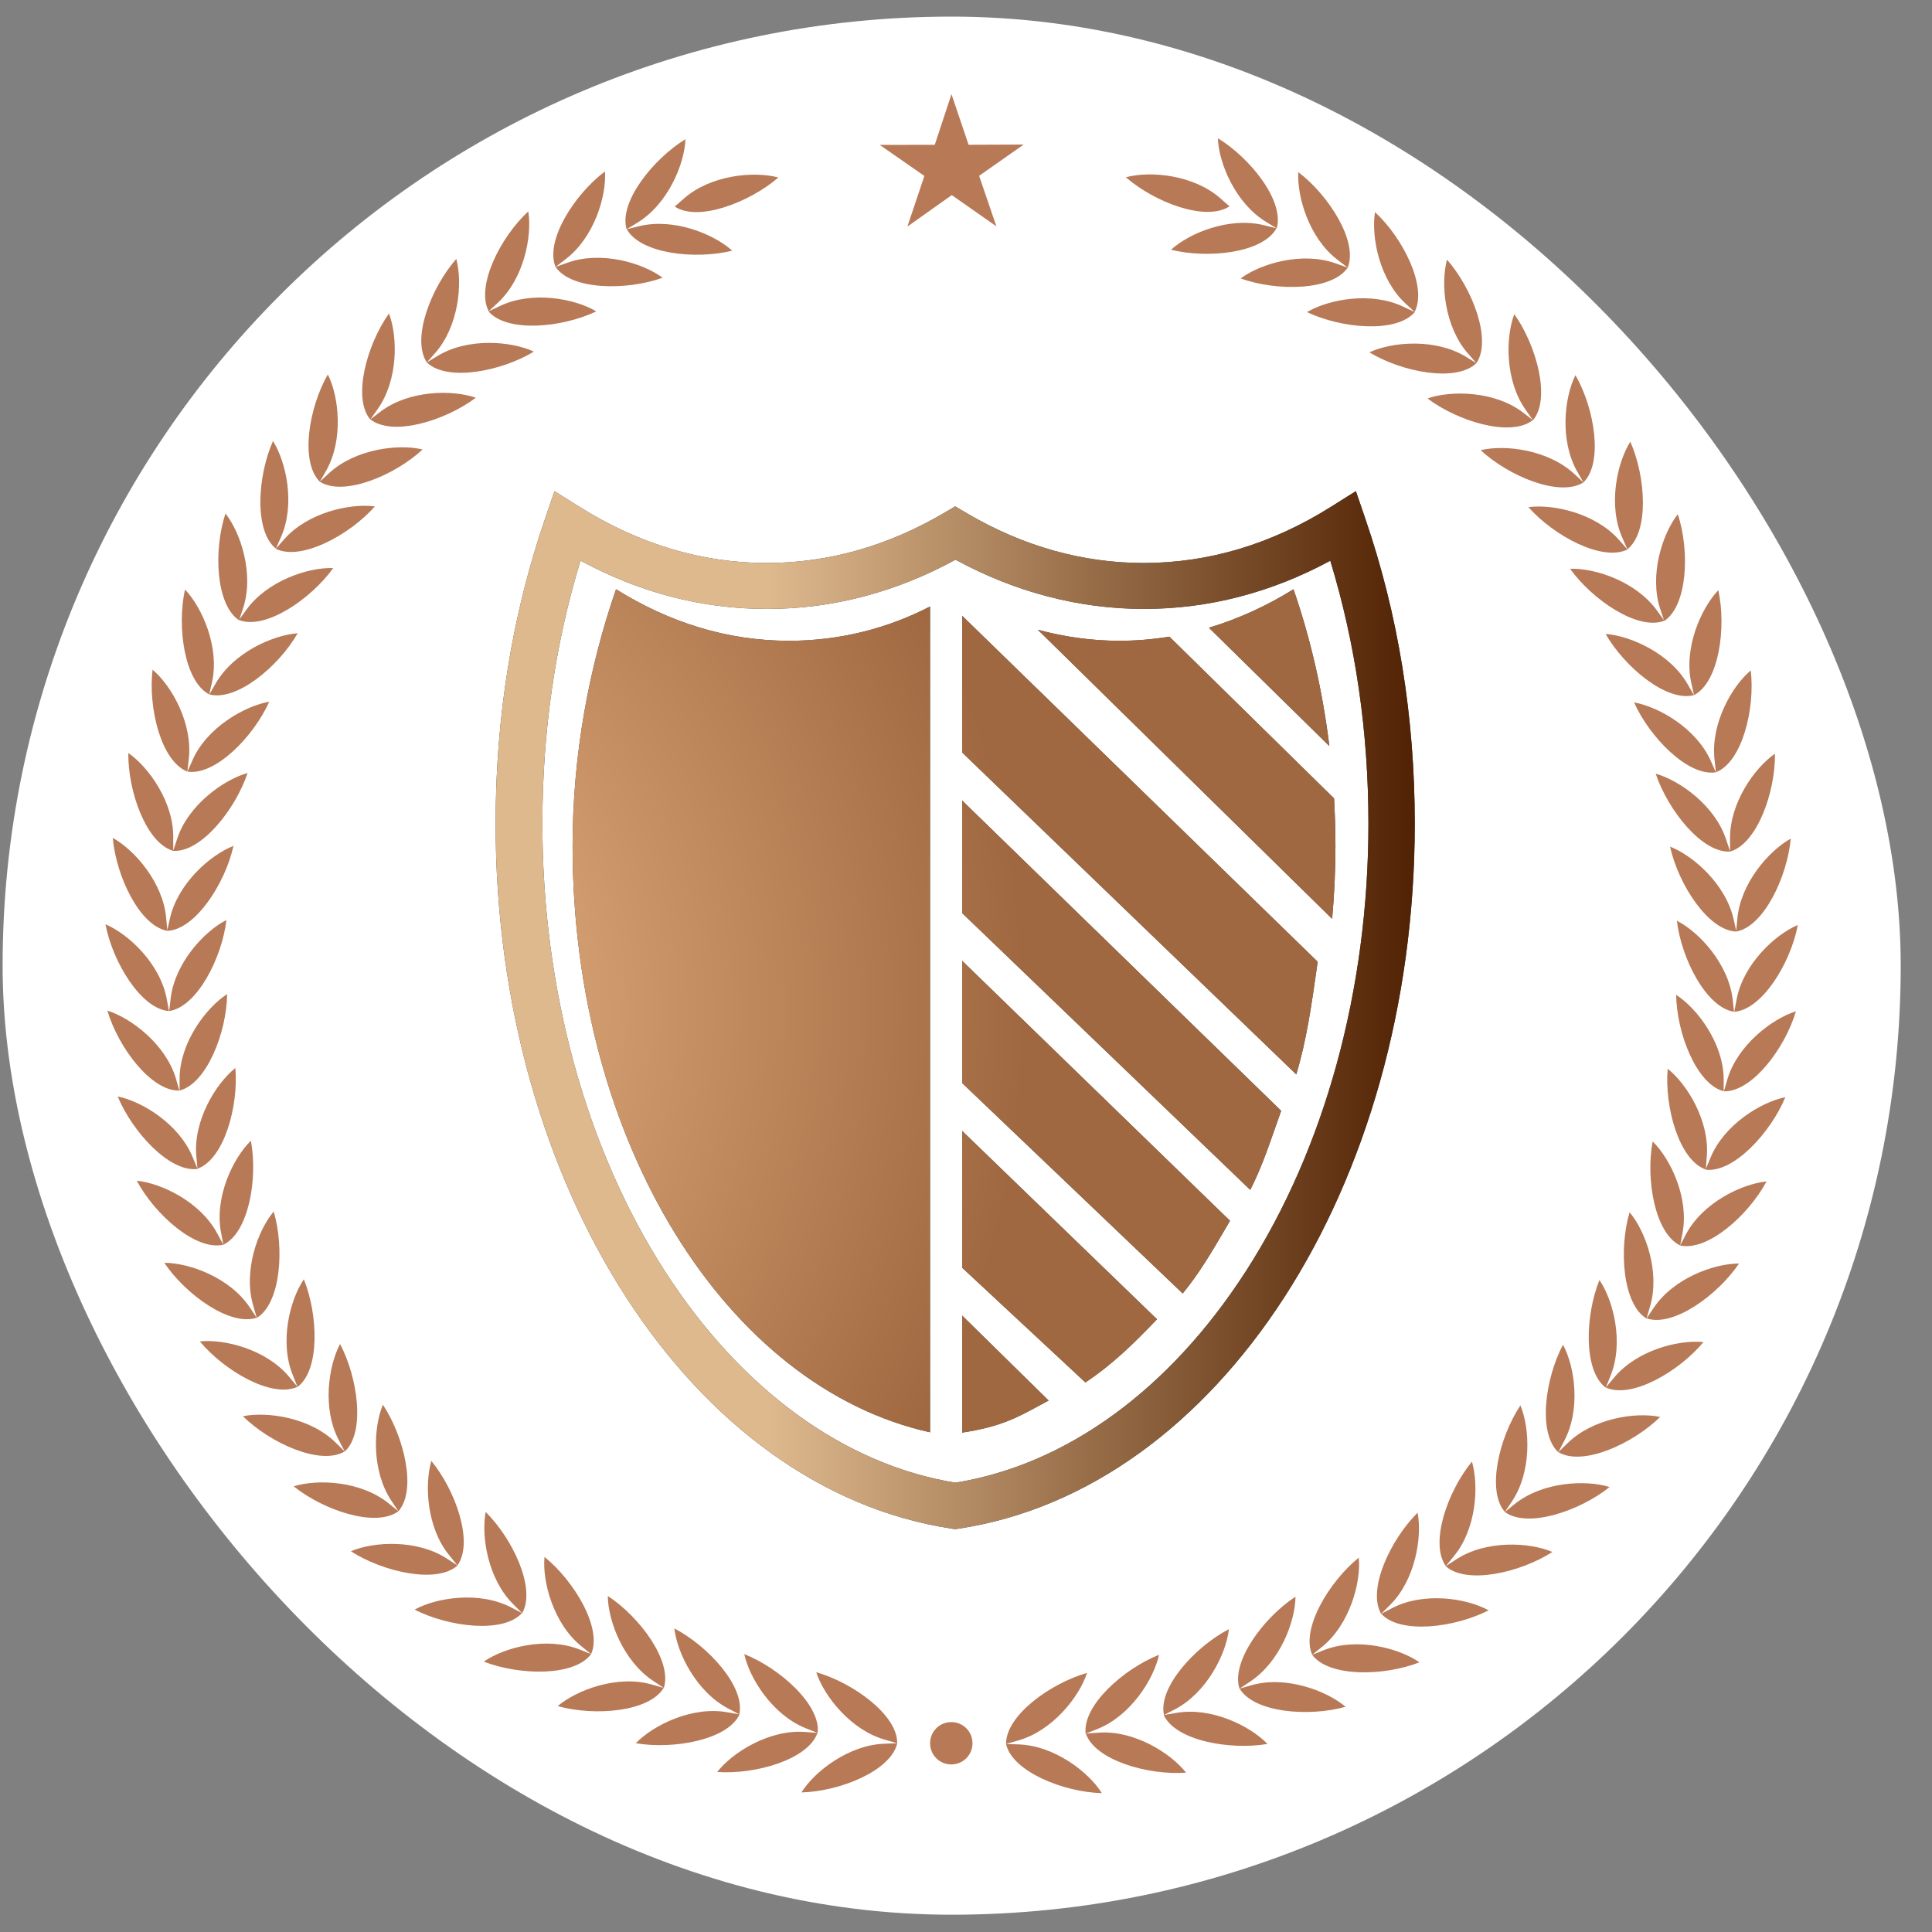 <svg width="57" height="57" viewBox="0 0 57 57" fill="none" xmlns="http://www.w3.org/2000/svg">
<rect x="0" y="0" width="57" height="57" fill="#808080" stroke="none"/>
<rect x="0.077" y="0.49" width="56" height="56" rx="28" fill="white"/>
<path fill-rule="evenodd" clip-rule="evenodd" d="M37.659 6.737C37.256 7.465 35.646 7.639 34.549 7.368C35.098 6.869 36.278 6.39 37.298 6.646L37.666 6.737L37.347 6.542C36.451 5.994 35.958 4.821 35.931 4.078C36.895 4.668 37.902 5.938 37.666 6.737H37.659ZM28.066 50.807C28.413 50.807 28.691 51.084 28.691 51.431C28.691 51.779 28.413 52.056 28.066 52.056C27.719 52.056 27.441 51.779 27.441 51.431C27.441 51.084 27.719 50.807 28.066 50.807ZM36.278 6.091L35.993 5.841C35.202 5.154 33.938 5.036 33.217 5.23C34.07 5.973 35.584 6.549 36.278 6.084V6.091ZM19.903 6.091C20.59 6.556 22.11 5.973 22.964 5.237C22.249 5.043 20.979 5.161 20.188 5.848L19.903 6.098V6.091ZM26.47 51.438C26.275 52.251 24.769 52.854 23.645 52.882C24.04 52.251 25.054 51.48 26.095 51.445L26.47 51.431C26.483 50.599 25.172 49.648 24.082 49.335C24.311 50.043 25.102 51.043 26.109 51.327L26.47 51.431V51.438ZM24.123 51.126C24.221 50.3 23.006 49.217 21.958 48.801C22.117 49.529 22.798 50.598 23.77 50.987L24.117 51.126L23.742 51.098C22.701 51.022 21.618 51.695 21.16 52.278C22.284 52.361 23.846 51.91 24.117 51.126H24.123ZM21.819 50.578C21.472 51.334 19.869 51.619 18.758 51.431C19.272 50.897 20.417 50.335 21.444 50.515L21.812 50.578C21.992 49.766 20.896 48.565 19.896 48.044C19.98 48.787 20.556 49.918 21.479 50.404L21.812 50.578H21.819ZM19.584 49.8C19.841 49.009 18.876 47.704 17.932 47.086C17.939 47.829 18.397 49.016 19.272 49.592L19.584 49.8L19.223 49.696C18.216 49.411 17.023 49.856 16.453 50.335C17.543 50.64 19.16 50.508 19.584 49.793V49.8ZM17.439 48.801C16.946 49.467 15.322 49.432 14.274 49.023C14.885 48.599 16.12 48.28 17.092 48.662L17.439 48.801C17.779 48.044 16.946 46.649 16.065 45.934C15.995 46.677 16.335 47.905 17.148 48.565L17.439 48.801ZM15.405 47.593C15.822 46.871 15.128 45.399 14.329 44.608C14.191 45.337 14.399 46.593 15.142 47.329L15.405 47.593L15.072 47.419C14.142 46.94 12.886 47.128 12.233 47.489C13.24 48.002 14.85 48.204 15.405 47.586V47.593ZM13.503 46.184C12.886 46.739 11.303 46.378 10.352 45.767C11.032 45.476 12.309 45.413 13.184 45.983L13.496 46.184L13.26 45.892C12.594 45.087 12.518 43.817 12.726 43.102C13.441 43.97 13.982 45.504 13.496 46.184H13.503ZM11.754 44.587C11.081 45.08 9.547 44.559 8.665 43.852C9.373 43.629 10.644 43.692 11.463 44.351L11.754 44.587C12.303 43.963 11.921 42.387 11.296 41.443C11.011 42.13 10.963 43.4 11.546 44.275L11.754 44.587ZM10.172 42.824L9.998 42.491C9.505 41.568 9.686 40.305 10.033 39.652C10.56 40.652 10.782 42.262 10.172 42.824L9.901 42.56C9.158 41.825 7.895 41.637 7.166 41.783C7.971 42.574 9.45 43.248 10.165 42.824H10.172ZM8.776 40.915C8.02 41.263 6.618 40.443 5.896 39.576C6.638 39.499 7.867 39.819 8.533 40.624L8.776 40.915L8.638 40.568C8.242 39.597 8.547 38.361 8.964 37.743C9.387 38.791 9.443 40.416 8.783 40.915H8.776ZM7.576 38.875C6.791 39.145 5.472 38.188 4.848 37.257C5.59 37.257 6.784 37.695 7.367 38.569L7.576 38.882C8.284 38.451 8.395 36.827 8.075 35.744C7.596 36.313 7.173 37.514 7.471 38.521L7.576 38.882V38.875ZM6.59 36.723C5.778 36.91 4.57 35.834 4.035 34.835C4.778 34.911 5.917 35.467 6.409 36.39L6.59 36.723C7.34 36.362 7.61 34.765 7.402 33.655C6.868 34.175 6.326 35.328 6.52 36.355L6.59 36.723ZM5.826 34.481L5.792 34.106C5.701 33.065 6.361 31.975 6.944 31.51C7.041 32.635 6.611 34.203 5.826 34.481L5.681 34.134C5.285 33.169 4.202 32.496 3.473 32.35C3.904 33.391 5 34.592 5.826 34.488V34.481ZM5.292 32.176C4.459 32.197 3.487 30.899 3.168 29.816C3.876 30.038 4.889 30.816 5.188 31.815L5.292 32.176C6.097 31.975 6.687 30.462 6.701 29.33C6.076 29.733 5.313 30.753 5.299 31.802V32.176H5.292ZM4.993 29.83L5.035 29.455C5.16 28.414 6.021 27.477 6.68 27.144C6.548 28.262 5.812 29.712 4.986 29.83L4.917 29.462C4.723 28.435 3.799 27.56 3.112 27.269C3.321 28.38 4.16 29.768 4.986 29.83H4.993ZM4.931 27.463L5.014 27.095C5.243 26.075 6.194 25.228 6.888 24.957C6.645 26.061 5.764 27.428 4.938 27.463L4.903 27.088C4.813 26.047 3.98 25.082 3.327 24.721C3.425 25.846 4.119 27.317 4.938 27.463H4.931ZM5.111 25.103C4.313 24.874 3.772 23.347 3.786 22.216C4.396 22.639 5.132 23.68 5.111 24.728V25.103C5.937 25.152 6.944 23.881 7.305 22.806C6.59 23.007 5.556 23.75 5.229 24.742L5.111 25.096V25.103ZM5.528 22.771L5.681 22.424C6.104 21.466 7.208 20.834 7.943 20.702C7.485 21.73 6.347 22.896 5.528 22.764L5.57 22.389C5.688 21.348 5.07 20.237 4.501 19.758C4.369 20.883 4.75 22.459 5.528 22.764V22.771ZM6.173 20.494L6.361 20.168C6.881 19.259 8.041 18.738 8.783 18.683C8.221 19.661 6.979 20.702 6.173 20.487L6.257 20.119C6.479 19.099 5.972 17.933 5.458 17.392C5.216 18.495 5.438 20.105 6.173 20.487V20.494ZM7.048 18.294L7.27 17.988C7.881 17.142 9.089 16.732 9.831 16.76C9.172 17.676 7.832 18.592 7.055 18.294L7.173 17.94C7.499 16.947 7.11 15.732 6.652 15.149C6.298 16.225 6.361 17.843 7.055 18.301L7.048 18.294ZM8.138 16.191C8.88 16.558 10.31 15.788 11.06 14.941C10.324 14.844 9.082 15.122 8.388 15.906L8.138 16.191L8.29 15.844C8.714 14.886 8.45 13.643 8.054 13.011C7.596 14.046 7.492 15.663 8.138 16.184V16.191ZM9.436 14.212C8.846 13.629 9.11 12.026 9.672 11.047C10.005 11.713 10.137 12.977 9.623 13.886L9.436 14.212L9.713 13.956C10.484 13.248 11.747 13.088 12.469 13.261C11.643 14.025 10.144 14.657 9.436 14.212ZM10.928 12.373L11.227 12.144C12.06 11.512 13.337 11.491 14.038 11.734C13.136 12.415 11.581 12.887 10.928 12.373L11.143 12.068C11.747 11.214 11.74 9.943 11.476 9.249C10.824 10.166 10.394 11.734 10.921 12.373H10.928ZM12.594 10.693C12.129 9.999 12.719 8.486 13.462 7.639C13.656 8.361 13.531 9.624 12.844 10.409L12.594 10.693C13.191 11.269 14.787 10.957 15.752 10.374C15.079 10.062 13.809 9.957 12.913 10.499L12.594 10.693ZM14.42 9.187C14.031 8.451 14.76 7 15.586 6.237C15.704 6.973 15.454 8.222 14.69 8.93L14.413 9.187L14.753 9.027C15.697 8.576 16.953 8.805 17.592 9.187C16.571 9.673 14.954 9.819 14.413 9.187H14.42ZM16.391 7.875L16.745 7.75C17.731 7.396 18.952 7.75 19.549 8.194C18.487 8.576 16.863 8.562 16.391 7.875L16.689 7.646C17.522 7.014 17.897 5.793 17.849 5.057C16.946 5.737 16.072 7.105 16.391 7.875ZM18.487 6.764C18.251 5.966 19.265 4.696 20.223 4.106C20.195 4.849 19.702 6.022 18.806 6.57L18.487 6.764L18.855 6.674C19.869 6.424 21.049 6.896 21.604 7.396C20.507 7.667 18.897 7.486 18.494 6.764H18.487ZM29.683 51.459C29.871 52.271 31.384 52.875 32.508 52.903C32.113 52.271 31.099 51.501 30.058 51.466L29.683 51.452C29.67 50.619 30.982 49.668 32.071 49.356C31.842 50.064 31.051 51.063 30.044 51.348L29.683 51.452V51.459ZM32.03 51.147C31.932 50.321 33.147 49.238 34.195 48.822C34.036 49.55 33.355 50.619 32.384 51.008L32.036 51.147L32.411 51.119C33.453 51.043 34.535 51.716 34.993 52.299C33.869 52.382 32.307 51.931 32.036 51.147H32.03ZM34.334 50.598C34.681 51.355 36.285 51.64 37.395 51.452C36.882 50.918 35.736 50.355 34.709 50.536L34.341 50.598C34.161 49.786 35.257 48.586 36.257 48.065C36.173 48.808 35.597 49.939 34.674 50.425L34.341 50.598H34.334ZM36.569 49.821C36.312 49.03 37.277 47.725 38.221 47.107C38.214 47.85 37.756 49.037 36.882 49.613L36.569 49.821L36.93 49.717C37.937 49.432 39.13 49.877 39.7 50.355C38.61 50.661 36.993 50.529 36.569 49.814V49.821ZM38.714 48.822C39.207 49.488 40.831 49.453 41.879 49.044C41.268 48.62 40.033 48.301 39.061 48.683L38.714 48.822C38.374 48.065 39.207 46.67 40.088 45.955C40.158 46.697 39.818 47.926 39.006 48.586L38.714 48.822ZM40.748 47.614C40.331 46.892 41.026 45.42 41.824 44.629C41.962 45.358 41.754 46.614 41.012 47.35L40.748 47.614L41.081 47.44C42.011 46.961 43.267 47.149 43.92 47.51C42.913 48.023 41.303 48.224 40.748 47.607V47.614ZM42.65 46.205C43.267 46.76 44.85 46.399 45.801 45.788C45.121 45.497 43.844 45.434 42.969 46.003L42.657 46.205L42.893 45.913C43.559 45.108 43.635 43.838 43.427 43.123C42.712 43.99 42.171 45.524 42.657 46.205H42.65ZM44.399 44.608L44.607 44.296C45.19 43.428 45.142 42.151 44.857 41.464C44.232 42.401 43.851 43.983 44.399 44.608L44.691 44.372C45.503 43.72 46.78 43.65 47.488 43.872C46.606 44.58 45.065 45.101 44.399 44.608ZM45.981 42.845C46.697 43.269 48.175 42.595 48.98 41.804C48.251 41.651 46.995 41.846 46.245 42.581L45.975 42.845C45.364 42.276 45.586 40.672 46.113 39.673C46.467 40.325 46.641 41.589 46.148 42.512L45.975 42.845H45.981ZM47.377 40.936C48.133 41.283 49.535 40.464 50.257 39.596C49.515 39.52 48.286 39.84 47.62 40.645L47.377 40.936L47.516 40.589C47.911 39.617 47.606 38.382 47.189 37.764C46.766 38.812 46.71 40.437 47.37 40.936H47.377ZM48.578 38.895C49.362 39.166 50.681 38.208 51.306 37.278C50.563 37.278 49.369 37.715 48.786 38.59L48.578 38.902C47.87 38.472 47.758 36.848 48.078 35.765C48.557 36.334 48.98 37.535 48.682 38.541L48.578 38.902V38.895ZM49.563 36.744C50.375 36.931 51.583 35.855 52.118 34.856C51.375 34.932 50.236 35.487 49.744 36.41L49.57 36.744C48.821 36.383 48.55 34.786 48.758 33.676C49.292 34.196 49.834 35.349 49.64 36.376L49.57 36.744H49.563ZM50.327 34.502L50.355 34.127C50.445 33.086 49.785 31.996 49.202 31.531C49.105 32.655 49.535 34.224 50.32 34.502L50.466 34.155C50.861 33.19 51.944 32.517 52.673 32.371C52.242 33.412 51.146 34.613 50.32 34.509L50.327 34.502ZM50.861 32.197C51.694 32.218 52.666 30.92 52.985 29.837C52.277 30.059 51.264 30.837 50.965 31.836L50.861 32.197C50.056 31.996 49.466 30.483 49.452 29.351C50.077 29.754 50.84 30.774 50.854 31.822V32.197H50.861ZM51.16 29.851L51.118 29.476C50.993 28.435 50.132 27.498 49.473 27.165C49.605 28.282 50.341 29.733 51.167 29.851L51.236 29.483C51.43 28.456 52.354 27.581 53.041 27.29C52.833 28.4 51.993 29.789 51.167 29.851H51.16ZM51.222 27.484C52.041 27.338 52.728 25.867 52.833 24.742C52.18 25.103 51.347 26.068 51.257 27.109L51.222 27.484C50.389 27.449 49.515 26.082 49.272 24.978C49.966 25.249 50.917 26.096 51.146 27.116L51.229 27.484H51.222ZM51.042 25.124C51.84 24.895 52.381 23.368 52.367 22.236C51.757 22.66 51.028 23.701 51.042 24.749V25.124C50.216 25.173 49.209 23.902 48.848 22.826C49.563 23.028 50.597 23.77 50.924 24.763L51.042 25.117V25.124ZM50.625 22.792L50.472 22.445C50.042 21.487 48.946 20.855 48.21 20.723C48.668 21.751 49.806 22.917 50.625 22.785L50.584 22.41C50.466 21.369 51.083 20.258 51.653 19.779C51.784 20.904 51.403 22.479 50.625 22.785V22.792ZM49.98 20.515L49.792 20.189C49.272 19.279 48.112 18.759 47.37 18.703C47.932 19.682 49.175 20.723 49.98 20.508L49.896 20.14C49.674 19.12 50.181 17.954 50.695 17.412C50.938 18.516 50.715 20.126 49.98 20.508V20.515ZM49.105 18.315L48.883 18.009C48.272 17.162 47.064 16.753 46.322 16.781C46.981 17.697 48.321 18.613 49.098 18.315L48.98 17.961C48.654 16.968 49.043 15.753 49.501 15.17C49.855 16.246 49.792 17.863 49.098 18.322L49.105 18.315ZM48.015 16.211C47.273 16.579 45.843 15.809 45.093 14.962C45.829 14.865 47.071 15.143 47.765 15.927L48.015 16.211L47.863 15.864C47.439 14.906 47.703 13.664 48.099 13.032C48.557 14.067 48.661 15.684 48.015 16.204V16.211ZM46.717 14.233C47.307 13.65 47.044 12.047 46.481 11.068C46.148 11.734 46.016 12.998 46.53 13.907L46.717 14.233L46.44 13.976C45.669 13.268 44.406 13.109 43.684 13.282C44.51 14.046 46.009 14.677 46.717 14.233ZM45.225 12.394L44.926 12.165C44.093 11.533 42.816 11.512 42.115 11.755C43.018 12.435 44.572 12.907 45.225 12.394L45.01 12.088C44.406 11.235 44.413 9.964 44.677 9.27C45.329 10.186 45.759 11.755 45.232 12.394H45.225ZM43.559 10.714C44.024 10.02 43.434 8.507 42.691 7.66C42.497 8.382 42.622 9.645 43.309 10.429L43.559 10.714C42.962 11.29 41.366 10.978 40.401 10.395C41.074 10.082 42.344 9.978 43.24 10.52L43.559 10.714ZM41.733 9.208C42.122 8.472 41.393 7.021 40.567 6.258C40.449 6.993 40.699 8.243 41.463 8.951L41.74 9.208L41.4 9.048C40.456 8.597 39.207 8.826 38.561 9.208C39.582 9.694 41.199 9.839 41.74 9.208H41.733ZM39.762 7.896C40.075 7.125 39.2 5.758 38.304 5.078C38.263 5.82 38.631 7.035 39.464 7.667L39.762 7.896C39.29 8.583 37.666 8.597 36.604 8.215C37.201 7.771 38.422 7.417 39.408 7.771L39.762 7.896Z" fill="#B77956"/>
<path fill-rule="evenodd" clip-rule="evenodd" d="M28.072 2.779L28.576 4.271L30.201 4.265L28.887 5.187L29.396 6.677L28.08 5.756L26.771 6.684L27.272 5.191L25.953 4.274L27.578 4.273L28.072 2.779Z" fill="#B77956"/>
<g clip-path="url(#clip0_498_4888)">
<path d="M28.184 45.115L28.08 45.1C20.408 43.939 14.622 34.997 14.622 24.298C14.622 21.152 15.111 18.13 16.078 15.312L16.359 14.49L17.101 14.956C18.848 16.051 20.705 16.61 22.622 16.61C24.422 16.61 26.172 16.116 27.827 15.148L28.181 14.94L28.535 15.148C30.19 16.119 31.943 16.61 33.74 16.61C35.657 16.61 37.514 16.054 39.261 14.956L40.003 14.49L40.284 15.312C41.251 18.13 41.74 21.152 41.74 24.298C41.74 35 35.954 43.942 28.282 45.1L28.178 45.115H28.184ZM17.126 16.544C16.378 18.992 16.002 21.596 16.002 24.298C16.002 29.198 17.287 33.889 19.618 37.507C21.87 41.001 24.909 43.21 28.187 43.744C31.466 43.213 34.504 41.001 36.756 37.507C39.087 33.889 40.373 29.198 40.373 24.298C40.373 21.596 39.994 18.992 39.248 16.544C37.498 17.488 35.654 17.965 33.749 17.965C31.845 17.965 29.959 17.475 28.19 16.513C26.422 17.478 24.555 17.965 22.631 17.965C20.708 17.965 18.882 17.488 17.133 16.544H17.126Z" fill="#414042"/>
<path d="M28.184 45.115L28.08 45.1C20.408 43.939 14.622 34.997 14.622 24.298C14.622 21.152 15.111 18.13 16.078 15.312L16.359 14.49L17.101 14.956C18.848 16.051 20.705 16.61 22.622 16.61C24.422 16.61 26.172 16.116 27.827 15.148L28.181 14.94L28.535 15.148C30.19 16.119 31.943 16.61 33.74 16.61C35.657 16.61 37.514 16.054 39.261 14.956L40.003 14.49L40.284 15.312C41.251 18.13 41.74 21.152 41.74 24.298C41.74 35 35.954 43.942 28.282 45.1L28.178 45.115H28.184ZM17.126 16.544C16.378 18.992 16.002 21.596 16.002 24.298C16.002 29.198 17.287 33.889 19.618 37.507C21.87 41.001 24.909 43.21 28.187 43.744C31.466 43.213 34.504 41.001 36.756 37.507C39.087 33.889 40.373 29.198 40.373 24.298C40.373 21.596 39.994 18.992 39.248 16.544C37.498 17.488 35.654 17.965 33.749 17.965C31.845 17.965 29.959 17.475 28.19 16.513C26.422 17.478 24.555 17.965 22.631 17.965C20.708 17.965 18.882 17.488 17.133 16.544H17.126Z" fill="url(#paint0_linear_498_4888)"/>
<path fill-rule="evenodd" clip-rule="evenodd" d="M23.279 18.905C24.76 18.905 26.175 18.548 27.439 17.894V42.257C21.438 40.929 16.893 33.696 16.893 24.968C16.893 22.25 17.382 19.678 18.175 17.385C19.741 18.362 21.45 18.905 23.279 18.905ZM28.386 37.401V33.368H28.389L34.135 38.922C33.449 39.642 32.805 40.268 32.022 40.786L28.386 37.401ZM39.22 22.011C39.021 20.382 38.661 18.828 38.162 17.385C37.369 17.878 36.535 18.26 35.667 18.52L39.22 22.011ZM30.619 18.579C31.399 18.79 32.202 18.905 33.026 18.905C33.525 18.905 34.018 18.862 34.501 18.784L39.359 23.556C39.384 24.022 39.4 24.49 39.4 24.965C39.4 25.691 39.365 26.405 39.302 27.109L30.619 18.579ZM28.386 28.347V31.953L34.893 38.161C35.375 37.577 35.747 36.942 36.145 36.263L36.145 36.263C36.192 36.182 36.24 36.1 36.289 36.017L28.386 28.347ZM28.386 42.266V38.813L30.938 41.32C30.844 41.37 30.754 41.419 30.667 41.466C30.003 41.827 29.503 42.099 28.386 42.266ZM28.386 18.167V22.2L38.244 31.698C38.547 30.694 38.696 29.643 38.85 28.552L38.876 28.375L28.386 18.167ZM28.386 26.938V23.618L37.798 32.772C37.737 32.943 37.678 33.113 37.619 33.281C37.398 33.913 37.185 34.522 36.886 35.105L28.386 26.938Z" fill="#414042"/>
<path fill-rule="evenodd" clip-rule="evenodd" d="M23.279 18.905C24.76 18.905 26.175 18.548 27.439 17.894V42.257C21.438 40.929 16.893 33.696 16.893 24.968C16.893 22.25 17.382 19.678 18.175 17.385C19.741 18.362 21.45 18.905 23.279 18.905ZM28.386 37.401V33.368H28.389L34.135 38.922C33.449 39.642 32.805 40.268 32.022 40.786L28.386 37.401ZM39.22 22.011C39.021 20.382 38.661 18.828 38.162 17.385C37.369 17.878 36.535 18.26 35.667 18.52L39.22 22.011ZM30.619 18.579C31.399 18.79 32.202 18.905 33.026 18.905C33.525 18.905 34.018 18.862 34.501 18.784L39.359 23.556C39.384 24.022 39.4 24.49 39.4 24.965C39.4 25.691 39.365 26.405 39.302 27.109L30.619 18.579ZM28.386 28.347V31.953L34.893 38.161C35.375 37.577 35.747 36.942 36.145 36.263L36.145 36.263C36.192 36.182 36.24 36.1 36.289 36.017L28.386 28.347ZM28.386 42.266V38.813L30.938 41.32C30.844 41.37 30.754 41.419 30.667 41.466C30.003 41.827 29.503 42.099 28.386 42.266ZM28.386 18.167V22.2L38.244 31.698C38.547 30.694 38.696 29.643 38.85 28.552L38.876 28.375L28.386 18.167ZM28.386 26.938V23.618L37.798 32.772C37.737 32.943 37.678 33.113 37.619 33.281C37.398 33.913 37.185 34.522 36.886 35.105L28.386 26.938Z" fill="url(#paint1_radial_498_4888)"/>
</g>
<defs>
<linearGradient id="paint0_linear_498_4888" x1="14.622" y1="29.806" x2="41.74" y2="29.806" gradientUnits="userSpaceOnUse">
<stop offset="0.295" stop-color="#DEB98E"/>
<stop offset="1" stop-color="#512203"/>
</linearGradient>
<radialGradient id="paint1_radial_498_4888" cx="0" cy="0" r="1" gradientUnits="userSpaceOnUse" gradientTransform="translate(9.816 29.826) scale(22.571 26.238)">
<stop stop-color="#EDB989"/>
<stop offset="0.905" stop-color="#A06840"/>
</radialGradient>
<clipPath id="clip0_498_4888">
<rect width="27.125" height="30.625" fill="white" transform="translate(14.622 14.49)"/>
</clipPath>
</defs>
</svg>
